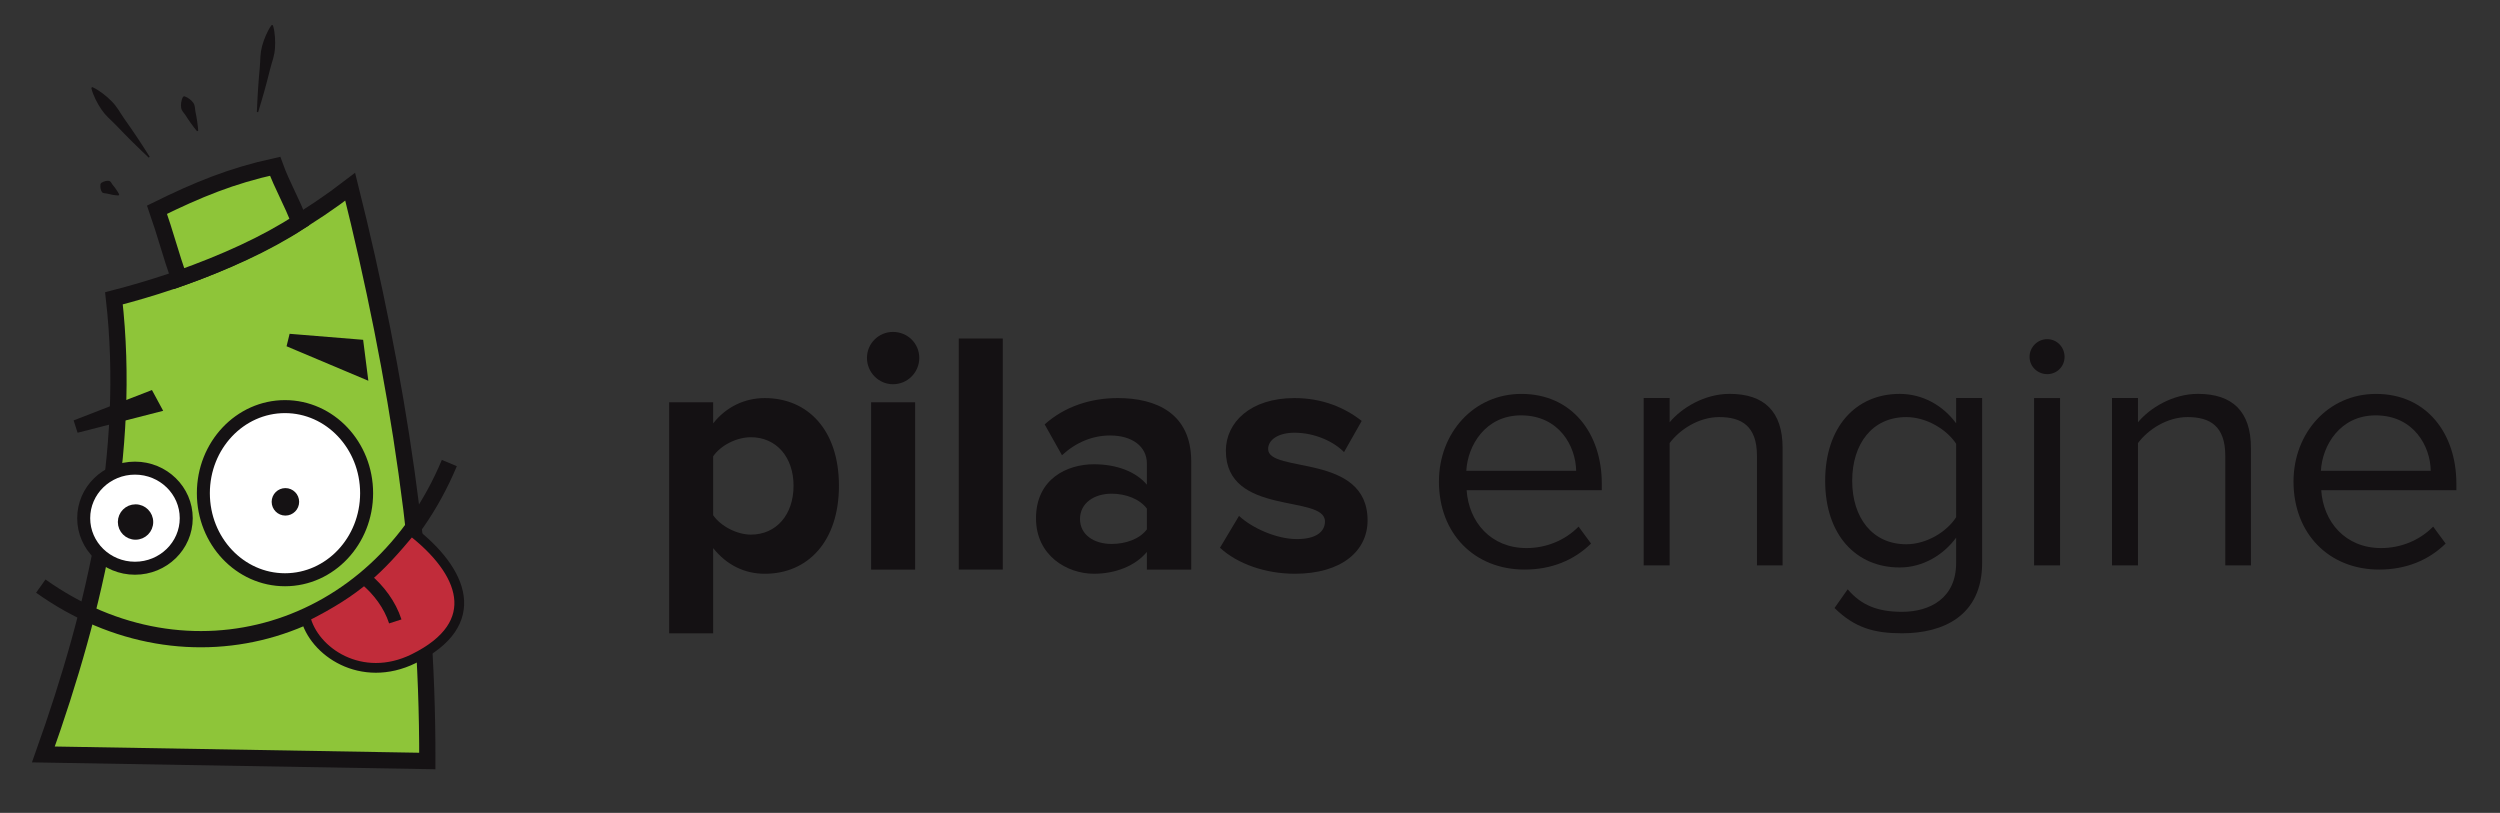 <?xml version="1.0" encoding="UTF-8" standalone="no"?>
<!-- Created with Inkscape (http://www.inkscape.org/) -->

<svg
   width="163mm"
   height="53mm"
   viewBox="0 0 163 53"
   version="1.1"
   id="svg931"
   inkscape:version="1.1 (c4e8f9e, 2021-05-24)"
   sodipodi:docname="logo-de-pilas.svg"
   xmlns:inkscape="http://www.inkscape.org/namespaces/inkscape"
   xmlns:sodipodi="http://sodipodi.sourceforge.net/DTD/sodipodi-0.dtd"
   xmlns="http://www.w3.org/2000/svg"
   xmlns:svg="http://www.w3.org/2000/svg">
  <rect x="0" y="0" width="163" height="53" fill="#333333" stroke="none"/>
  <sodipodi:namedview
     id="namedview933"
     pagecolor="#ffffff"
     bordercolor="#666666"
     borderopacity="1.0"
     inkscape:pageshadow="2"
     inkscape:pageopacity="0.0"
     inkscape:pagecheckerboard="0"
     inkscape:document-units="mm"
     showgrid="false"
     height="296mm"
     inkscape:zoom="0.48996914"
     inkscape:cx="308.18268"
     inkscape:cy="242.87244"
     inkscape:window-width="1280"
     inkscape:window-height="778"
     inkscape:window-x="0"
     inkscape:window-y="0"
     inkscape:window-maximized="1"
     inkscape:current-layer="g363" />
  <defs
     id="defs928">
    <clipPath
       clipPathUnits="userSpaceOnUse"
       id="clipPath369">
      <path
         d="M 0,630 H 810 V 0 H 0 Z"
         id="path367" />
    </clipPath>
  </defs>
  <g
     inkscape:label="Capa 1"
     inkscape:groupmode="layer"
     id="layer1">
    <g
       id="g363"
       transform="matrix(0.353,0,0,-0.353,-168.24,239.998)">
      <g
         id="g1341"
         transform="translate(-147.713,172.205)">
        <g
           id="g371"
           transform="translate(660.703,483.441)">
          <path
             d="m 0,0 c -0.39,0.459 -0.737,0.936 -1.088,1.411 -0.345,0.478 -0.671,0.963 -0.977,1.456 -0.309,0.493 -0.819,0.903 -0.868,1.501 -0.039,0.293 -0.046,0.598 0.008,0.929 0.048,0.328 0.138,0.673 0.35,1.067 l 0.222,0.09 C -1.927,6.318 -1.622,6.132 -1.36,5.93 -1.091,5.729 -0.882,5.506 -0.708,5.268 -0.326,4.805 -0.408,4.155 -0.286,3.586 -0.165,3.019 -0.062,2.443 0.023,1.86 0.103,1.275 0.184,0.691 0.223,0.089 Z"
             style="fill:#151214;fill-opacity:1;fill-rule:nonzero;stroke:none"
             id="path373" />
        </g>
        <g
           id="g375"
           transform="translate(671.757,486.992)">
          <path
             d="m 0,0 c 0.039,1.37 0.141,2.729 0.21,4.095 0.089,1.362 0.198,2.721 0.325,4.075 0.065,0.679 0.084,1.363 0.117,2.046 0.038,0.683 0.147,1.352 0.328,2.011 0.186,0.657 0.407,1.308 0.693,1.948 0.278,0.641 0.602,1.275 1.055,1.887 L 2.965,16.021 C 3.189,15.295 3.287,14.59 3.338,13.893 3.396,13.194 3.391,12.507 3.348,11.826 3.303,11.145 3.186,10.477 2.996,9.82 2.801,9.164 2.594,8.511 2.431,7.85 2.104,6.528 1.76,5.21 1.394,3.895 1.007,2.583 0.654,1.266 0.238,-0.041 Z"
             style="fill:#151214;fill-opacity:1;fill-rule:nonzero;stroke:none"
             id="path377" />
        </g>
        <g
           id="g379"
           transform="translate(645.359,452.575)">
          <path
             d="M 0,0 C 13.638,3.536 28.788,9.193 43.638,20.608 52.325,-14.141 57.981,-50.103 57.882,-85.458 34.243,-85.054 10.606,-84.65 -13.03,-84.246 -3.233,-56.77 3.233,-28.385 0,0"
             style="fill:#8ec539;fill-opacity:1;fill-rule:nonzero;stroke:none"
             id="path381" />
        </g>
        <g
           id="g383"
           transform="translate(645.359,452.575)">
          <path
             d="M 0,0 C 13.638,3.536 28.788,9.193 43.638,20.608 52.325,-14.141 57.981,-50.103 57.882,-85.458 34.243,-85.054 10.606,-84.65 -13.03,-84.246 -3.233,-56.77 3.233,-28.385 0,0 Z"
             style="fill:none;stroke:#151214;stroke-width:3;stroke-linecap:butt;stroke-linejoin:miter;stroke-miterlimit:4;stroke-dasharray:none;stroke-opacity:1"
             id="path385" />
        </g>
        <g
           id="g387"
           transform="translate(631.849,399.422)">
          <path
             d="M 0,0 C 27.274,-19.396 62.125,-9.092 75.459,22.728"
             style="fill:none;stroke:#151214;stroke-width:3;stroke-linecap:butt;stroke-linejoin:miter;stroke-miterlimit:4;stroke-dasharray:none;stroke-opacity:1"
             id="path389" />
        </g>
        <g
           id="g391"
           transform="translate(657.405,456.212)">
          <path
             d="m 0,0 c -1.514,4.344 -2.576,8.384 -4.09,12.728 7.526,3.713 13.838,6.288 21.819,8.031 1.312,-3.637 3.158,-6.667 4.468,-10.304 C 16.012,6.414 8.385,2.98 0,0"
             style="fill:#8ec539;fill-opacity:1;fill-rule:nonzero;stroke:none"
             id="path393" />
        </g>
        <g
           id="g395"
           transform="translate(657.405,456.212)">
          <path
             d="m 0,0 c -1.514,4.344 -2.576,8.384 -4.09,12.728 7.526,3.713 13.838,6.288 21.819,8.031 1.312,-3.637 3.158,-6.667 4.468,-10.304 C 16.012,6.414 8.385,2.98 0,0 Z"
             style="fill:none;stroke:#151214;stroke-width:3;stroke-linecap:butt;stroke-linejoin:miter;stroke-miterlimit:4;stroke-dasharray:none;stroke-opacity:1"
             id="path397" />
        </g>
        <g
           id="g399"
           transform="translate(680.716,393.739)">
          <path
             d="M 0,0 C 1.465,-6.415 10.367,-12.462 20,-7.728 33.215,-1.232 29.193,8.485 19.546,15.91 13.543,8.707 9.688,4.867 0,0"
             style="fill:#c12c3a;fill-opacity:1;fill-rule:nonzero;stroke:none"
             id="path401" />
        </g>
        <g
           id="g403"
           transform="translate(680.716,393.739)">
          <path
             d="M 0,0 C 1.465,-6.415 10.367,-12.462 20,-7.728 33.215,-1.232 29.193,8.485 19.546,15.91 13.543,8.707 9.688,4.867 0,0 Z"
             style="fill:none;stroke:#151214;stroke-width:1.8;stroke-linecap:butt;stroke-linejoin:miter;stroke-miterlimit:4;stroke-dasharray:none;stroke-opacity:1"
             id="path405" />
        </g>
        <g
           id="g407"
           transform="translate(677.708,444.825)">
          <path
             d="m 0,0 12.61,-1.029 0.576,-4.532 z"
             style="fill:#151214;fill-opacity:1;fill-rule:nonzero;stroke:none"
             id="path409" />
        </g>
        <g
           id="g411"
           transform="translate(677.708,444.825)">
          <path
             d="m 0,0 12.61,-1.029 0.576,-4.532 z"
             style="fill:none;stroke:#151214;stroke-width:2.4;stroke-linecap:butt;stroke-linejoin:miter;stroke-miterlimit:4;stroke-dasharray:none;stroke-opacity:1"
             id="path413" />
        </g>
        <g
           id="g415"
           transform="translate(651.827,434.134)">
          <path
             d="M 0,0 -13.482,-5.226 0.84,-1.555 Z"
             style="fill:#151214;fill-opacity:1;fill-rule:nonzero;stroke:none"
             id="path417" />
        </g>
        <g
           id="g419"
           transform="translate(651.827,434.134)">
          <path
             d="M 0,0 -13.482,-5.226 0.84,-1.555 Z"
             style="fill:none;stroke:#151214;stroke-width:2.4;stroke-linecap:butt;stroke-linejoin:miter;stroke-miterlimit:4;stroke-dasharray:none;stroke-opacity:1"
             id="path421" />
        </g>
        <g
           id="g423"
           transform="translate(646.204,471.566)">
          <path
             d="m 0,0 c -0.381,0.017 -0.734,0.073 -1.091,0.125 -0.353,0.06 -0.694,0.135 -1.027,0.227 -0.331,0.092 -0.78,-0.001 -0.962,0.327 -0.1,0.15 -0.18,0.33 -0.226,0.566 -0.048,0.229 -0.073,0.497 -0.026,0.876 l 0.129,0.202 c 0.322,0.202 0.576,0.293 0.805,0.346 0.232,0.06 0.429,0.062 0.607,0.035 0.375,-0.025 0.48,-0.472 0.705,-0.732 0.224,-0.261 0.438,-0.539 0.639,-0.834 0.199,-0.301 0.4,-0.599 0.576,-0.936 z"
             style="fill:#151214;fill-opacity:1;fill-rule:nonzero;stroke:none"
             id="path425" />
        </g>
        <g
           id="g427"
           transform="translate(651.782,478.56)">
          <path
             d="m 0,0 c -1.031,0.951 -2.014,1.944 -3.021,2.915 -0.993,0.984 -1.969,1.981 -2.93,2.991 -0.483,0.504 -0.998,0.98 -1.502,1.465 -0.501,0.487 -0.947,1.022 -1.334,1.602 -0.387,0.583 -0.744,1.188 -1.052,1.836 -0.313,0.643 -0.591,1.316 -0.766,2.071 l 0.185,0.152 c 0.707,-0.318 1.315,-0.719 1.885,-1.149 0.577,-0.425 1.103,-0.893 1.599,-1.384 0.497,-0.493 0.935,-1.032 1.319,-1.618 0.378,-0.588 0.746,-1.185 1.148,-1.755 0.807,-1.137 1.598,-2.286 2.375,-3.448 0.758,-1.177 1.545,-2.33 2.281,-3.526 z"
             style="fill:#151214;fill-opacity:1;fill-rule:nonzero;stroke:none"
             id="path429" />
        </g>
        <g
           id="g431"
           transform="translate(692.028,416.588)">
          <path
             d="M 0,0 C 0.005,-8.828 -6.742,-15.988 -15.068,-15.993 -23.395,-16 -30.148,-8.846 -30.153,-0.017 V 0 c 0,8.829 6.75,15.986 15.076,15.986 C -6.75,15.986 0,8.829 0,0"
             style="fill:#ffffff;fill-opacity:1;fill-rule:nonzero;stroke:none"
             id="path433" />
        </g>
        <g
           id="g435"
           transform="translate(692.028,416.588)">
          <path
             d="M 0,0 C 0.005,-8.828 -6.742,-15.988 -15.068,-15.993 -23.395,-16 -30.148,-8.846 -30.153,-0.017 V 0 c 0,8.829 6.75,15.986 15.076,15.986 C -6.75,15.986 0,8.829 0,0 Z"
             style="fill:none;stroke:#151214;stroke-width:2.4;stroke-linecap:butt;stroke-linejoin:miter;stroke-miterlimit:4;stroke-dasharray:none;stroke-opacity:1"
             id="path437" />
        </g>
        <g
           id="g439"
           transform="translate(658.712,411.967)">
          <path
             d="m 0,0 c 0,-5.105 -4.24,-9.243 -9.471,-9.243 -5.23,0 -9.468,4.138 -9.468,9.243 0,5.105 4.238,9.243 9.468,9.243 C -4.24,9.243 0,5.105 0,0"
             style="fill:#ffffff;fill-opacity:1;fill-rule:nonzero;stroke:none"
             id="path441" />
        </g>
        <g
           id="g443"
           transform="translate(658.712,411.967)">
          <path
             d="m 0,0 c 0,-5.105 -4.24,-9.243 -9.471,-9.243 -5.23,0 -9.468,4.138 -9.468,9.243 0,5.105 4.238,9.243 9.468,9.243 C -4.24,9.243 0,5.105 0,0 Z"
             style="fill:none;stroke:#151214;stroke-width:2.4;stroke-linecap:butt;stroke-linejoin:miter;stroke-miterlimit:4;stroke-dasharray:none;stroke-opacity:1"
             id="path445" />
        </g>
        <g
           id="g447"
           transform="translate(678.966,414.985)">
          <path
             d="m 0,0 c 0,-1.07 -0.867,-1.938 -1.938,-1.938 -1.07,0 -1.938,0.868 -1.938,1.938 0,1.071 0.868,1.938 1.938,1.938 C -0.867,1.938 0,1.072 0,0"
             style="fill:#151214;fill-opacity:1;fill-rule:nonzero;stroke:none"
             id="path449" />
        </g>
        <g
           id="g451"
           transform="translate(678.966,414.985)">
          <path
             d="m 0,0 c 0,-1.07 -0.867,-1.938 -1.938,-1.938 -1.07,0 -1.938,0.868 -1.938,1.938 0,1.071 0.868,1.938 1.938,1.938 C -0.867,1.938 0,1.072 0,0 Z"
             style="fill:none;stroke:#151214;stroke-width:1.2;stroke-linecap:butt;stroke-linejoin:miter;stroke-miterlimit:4;stroke-dasharray:none;stroke-opacity:1"
             id="path453" />
        </g>
        <g
           id="g455"
           transform="translate(652.013,411.258)">
          <path
             d="m 0,0 c 0,-1.473 -1.192,-2.667 -2.666,-2.667 -1.473,0 -2.666,1.194 -2.666,2.667 0,1.473 1.193,2.667 2.666,2.667 C -1.192,2.667 0,1.474 0,0"
             style="fill:#151214;fill-opacity:1;fill-rule:nonzero;stroke:none"
             id="path457" />
        </g>
        <g
           id="g459"
           transform="translate(652.013,411.258)">
          <path
             d="m 0,0 c 0,-1.473 -1.192,-2.667 -2.666,-2.667 -1.473,0 -2.666,1.194 -2.666,2.667 0,1.473 1.193,2.667 2.666,2.667 C -1.192,2.667 0,1.474 0,0 Z"
             style="fill:none;stroke:#151214;stroke-width:1.2;stroke-linecap:butt;stroke-linejoin:miter;stroke-miterlimit:4;stroke-dasharray:none;stroke-opacity:1"
             id="path461" />
        </g>
        <g
           id="g463"
           transform="translate(691.889,400.692)">
          <path
             d="M 0,0 C 2.349,-1.969 4.433,-4.682 5.435,-7.793"
             style="fill:none;stroke:#151214;stroke-width:2.4;stroke-linecap:butt;stroke-linejoin:miter;stroke-miterlimit:4;stroke-dasharray:none;stroke-opacity:1"
             id="path465" />
        </g>
      </g>
      <g
         id="g1362"
         transform="translate(-133.937,163.786)">
        <g
           id="g467"
           transform="matrix(1.693,0,0,1.693,891.479,439.375)">
          <path
             d="M 0,0 C -3.894,0 -5.822,-3.289 -5.973,-6.049 H 6.011 C 5.973,-3.365 4.158,0 0,0 m -8.959,-7.221 c 0,5.293 3.781,9.563 8.997,9.563 5.519,0 8.771,-4.309 8.771,-9.789 V -8.166 H -5.936 c 0.229,-3.438 2.61,-6.311 6.541,-6.311 2.118,0 4.196,0.831 5.67,2.342 l 1.362,-1.851 c -1.854,-1.815 -4.31,-2.837 -7.258,-2.837 -5.444,0 -9.338,3.895 -9.338,9.602"
             style="fill:#141113;fill-opacity:1;fill-rule:nonzero;stroke:none"
             id="path469" />
        </g>
        <g
           id="g471"
           transform="matrix(1.693,0,0,1.693,935.053,411.667)">
          <path
             d="m 0,0 v 11.947 c 0,3.251 -1.662,4.233 -4.119,4.233 -2.232,0 -4.311,-1.361 -5.407,-2.836 V 0 h -2.835 v 18.26 h 2.835 v -2.646 c 1.286,1.551 3.781,3.099 6.54,3.099 3.78,0 5.783,-1.927 5.783,-5.896 V 0.002 H 0 Z"
             style="fill:#141113;fill-opacity:1;fill-rule:nonzero;stroke:none"
             id="path473" />
        </g>
        <g
           id="g475"
           transform="matrix(1.693,0,0,1.693,971.842,420.562)">
          <path
             d="m 0,0 v 8.015 c -1.021,1.548 -3.213,2.91 -5.443,2.91 -3.705,0 -5.897,-2.91 -5.897,-6.955 0,-4.008 2.192,-6.918 5.897,-6.918 2.228,0 4.422,1.36 5.443,2.948 m -13.268,-9.904 1.436,2.041 c 1.513,-1.777 3.326,-2.457 5.936,-2.457 3.023,0 5.896,1.475 5.896,5.33 v 2.761 c -1.361,-1.854 -3.59,-3.253 -6.162,-3.253 -4.762,0 -8.127,3.554 -8.127,9.452 0,5.859 3.327,9.486 8.127,9.486 2.457,0 4.687,-1.209 6.162,-3.211 v 2.76 H 2.836 V -4.99 c 0,-5.783 -4.272,-7.672 -8.732,-7.672 -3.064,-0.002 -5.18,0.604 -7.372,2.758"
             style="fill:#141113;fill-opacity:1;fill-rule:nonzero;stroke:none"
             id="path477" />
        </g>
        <path
           d="m 986.237,442.576 h 4.799 v -30.909 h -4.799 z m -0.833,7.612 c 0,1.793 1.473,3.264 3.262,3.264 1.794,0 3.201,-1.471 3.201,-3.264 0,-1.791 -1.408,-3.198 -3.201,-3.198 -1.787,0 -3.262,1.407 -3.262,3.198"
           style="fill:#141113;fill-opacity:1;fill-rule:nonzero;stroke:none;stroke-width:1.693"
           id="path479" />
        <g
           id="g481"
           transform="matrix(1.693,0,0,1.693,1021.555,411.667)">
          <path
             d="m 0,0 v 11.947 c 0,3.251 -1.662,4.233 -4.119,4.233 -2.231,0 -4.311,-1.361 -5.406,-2.836 V 0 h -2.835 v 18.26 h 2.835 v -2.646 c 1.286,1.551 3.781,3.099 6.54,3.099 3.779,0 5.783,-1.927 5.783,-5.896 V 0.002 H 0 Z"
             style="fill:#141113;fill-opacity:1;fill-rule:nonzero;stroke:none"
             id="path483" />
        </g>
        <g
           id="g485"
           transform="matrix(1.693,0,0,1.693,1049.324,439.375)">
          <path
             d="M 0,0 C -3.894,0 -5.821,-3.289 -5.972,-6.049 H 6.011 C 5.974,-3.365 4.159,0 0,0 m -8.96,-7.221 c 0,5.293 3.781,9.563 8.998,9.563 5.518,0 8.77,-4.309 8.77,-9.789 V -8.166 H -5.935 c 0.227,-3.438 2.61,-6.311 6.539,-6.311 2.118,0 4.196,0.831 5.67,2.342 l 1.362,-1.851 c -1.852,-1.815 -4.31,-2.837 -7.258,-2.837 -5.443,0 -9.338,3.895 -9.338,9.602"
             style="fill:#141113;fill-opacity:1;fill-rule:nonzero;stroke:none"
             id="path487" />
        </g>
        <g
           id="g489"
           transform="matrix(1.693,0,0,1.693,757.108,426.379)">
          <path
             d="m 0,0 c 0,3.137 -1.891,5.291 -4.65,5.291 -1.549,0 -3.288,-0.869 -4.12,-2.08 v -6.425 c 0.793,-1.172 2.571,-2.118 4.12,-2.118 C -1.891,-5.332 0,-3.176 0,0 m -8.77,-6.805 v -9.299 h -4.801 V 9.108 H -8.77 V 6.803 c 1.399,1.777 3.402,2.76 5.633,2.76 4.687,0 8.09,-3.478 8.09,-9.563 0,-6.088 -3.403,-9.604 -8.09,-9.604 -2.156,0 -4.121,0.908 -5.633,2.799"
             style="fill:#141113;fill-opacity:1;fill-rule:nonzero;stroke:none"
             id="path491" />
        </g>
        <path
           d="m 771.437,441.799 h 8.128 v -30.905 h -8.128 z m -0.768,8.191 c 0,2.686 2.177,4.799 4.8,4.799 2.688,0 4.863,-2.111 4.863,-4.799 0,-2.69 -2.175,-4.865 -4.863,-4.865 -2.624,0 -4.8,2.177 -4.8,4.865"
           style="fill:#141113;fill-opacity:1;fill-rule:nonzero;stroke:none;stroke-width:1.693"
           id="path493" />
        <path
           d="m 787.626,453.572 h 8.127 v -42.678 h -8.127 z"
           style="fill:#141113;fill-opacity:1;fill-rule:nonzero;stroke:none;stroke-width:1.693"
           id="path495" />
        <g
           id="g497"
           transform="matrix(1.693,0,0,1.693,822.369,418.316)">
          <path
             d="m 0,0 v 2.268 c -0.793,1.058 -2.306,1.626 -3.855,1.626 -1.891,0 -3.441,-1.021 -3.441,-2.76 0,-1.739 1.55,-2.722 3.441,-2.722 1.549,0 3.06,0.529 3.855,1.588 m 0,-4.385 v 1.927 c -1.246,-1.511 -3.402,-2.382 -5.783,-2.382 -2.912,0 -6.313,1.966 -6.313,6.05 0,4.31 3.403,5.895 6.313,5.895 2.457,0 4.574,-0.792 5.783,-2.228 v 2.305 c 0,1.851 -1.588,3.062 -4.008,3.062 -1.928,0 -3.742,-0.756 -5.254,-2.155 l -1.889,3.364 c 2.229,2.003 5.103,2.873 7.977,2.873 4.195,0 8.013,-1.662 8.013,-6.918 V -4.385 Z"
             style="fill:#141113;fill-opacity:1;fill-rule:nonzero;stroke:none"
             id="path499" />
        </g>
        <g
           id="g501"
           transform="matrix(1.693,0,0,1.693,835.871,414.923)">
          <path
             d="M 0,0 2.078,3.478 C 3.439,2.194 6.123,0.946 8.391,0.946 c 2.08,0 3.062,0.793 3.062,1.928 0,2.986 -10.811,0.529 -10.811,7.711 0,3.062 2.645,5.746 7.485,5.746 3.061,0 5.519,-1.058 7.334,-2.495 l -1.929,-3.402 c -1.096,1.135 -3.175,2.117 -5.405,2.117 -1.739,0 -2.874,-0.756 -2.874,-1.777 0,-2.684 10.849,-0.416 10.849,-7.787 0,-3.364 -2.872,-5.823 -7.938,-5.823 C 4.988,-2.836 1.926,-1.777 0,0"
             style="fill:#141113;fill-opacity:1;fill-rule:nonzero;stroke:none"
             id="path503" />
        </g>
      </g>
    </g>
  </g>
</svg>
